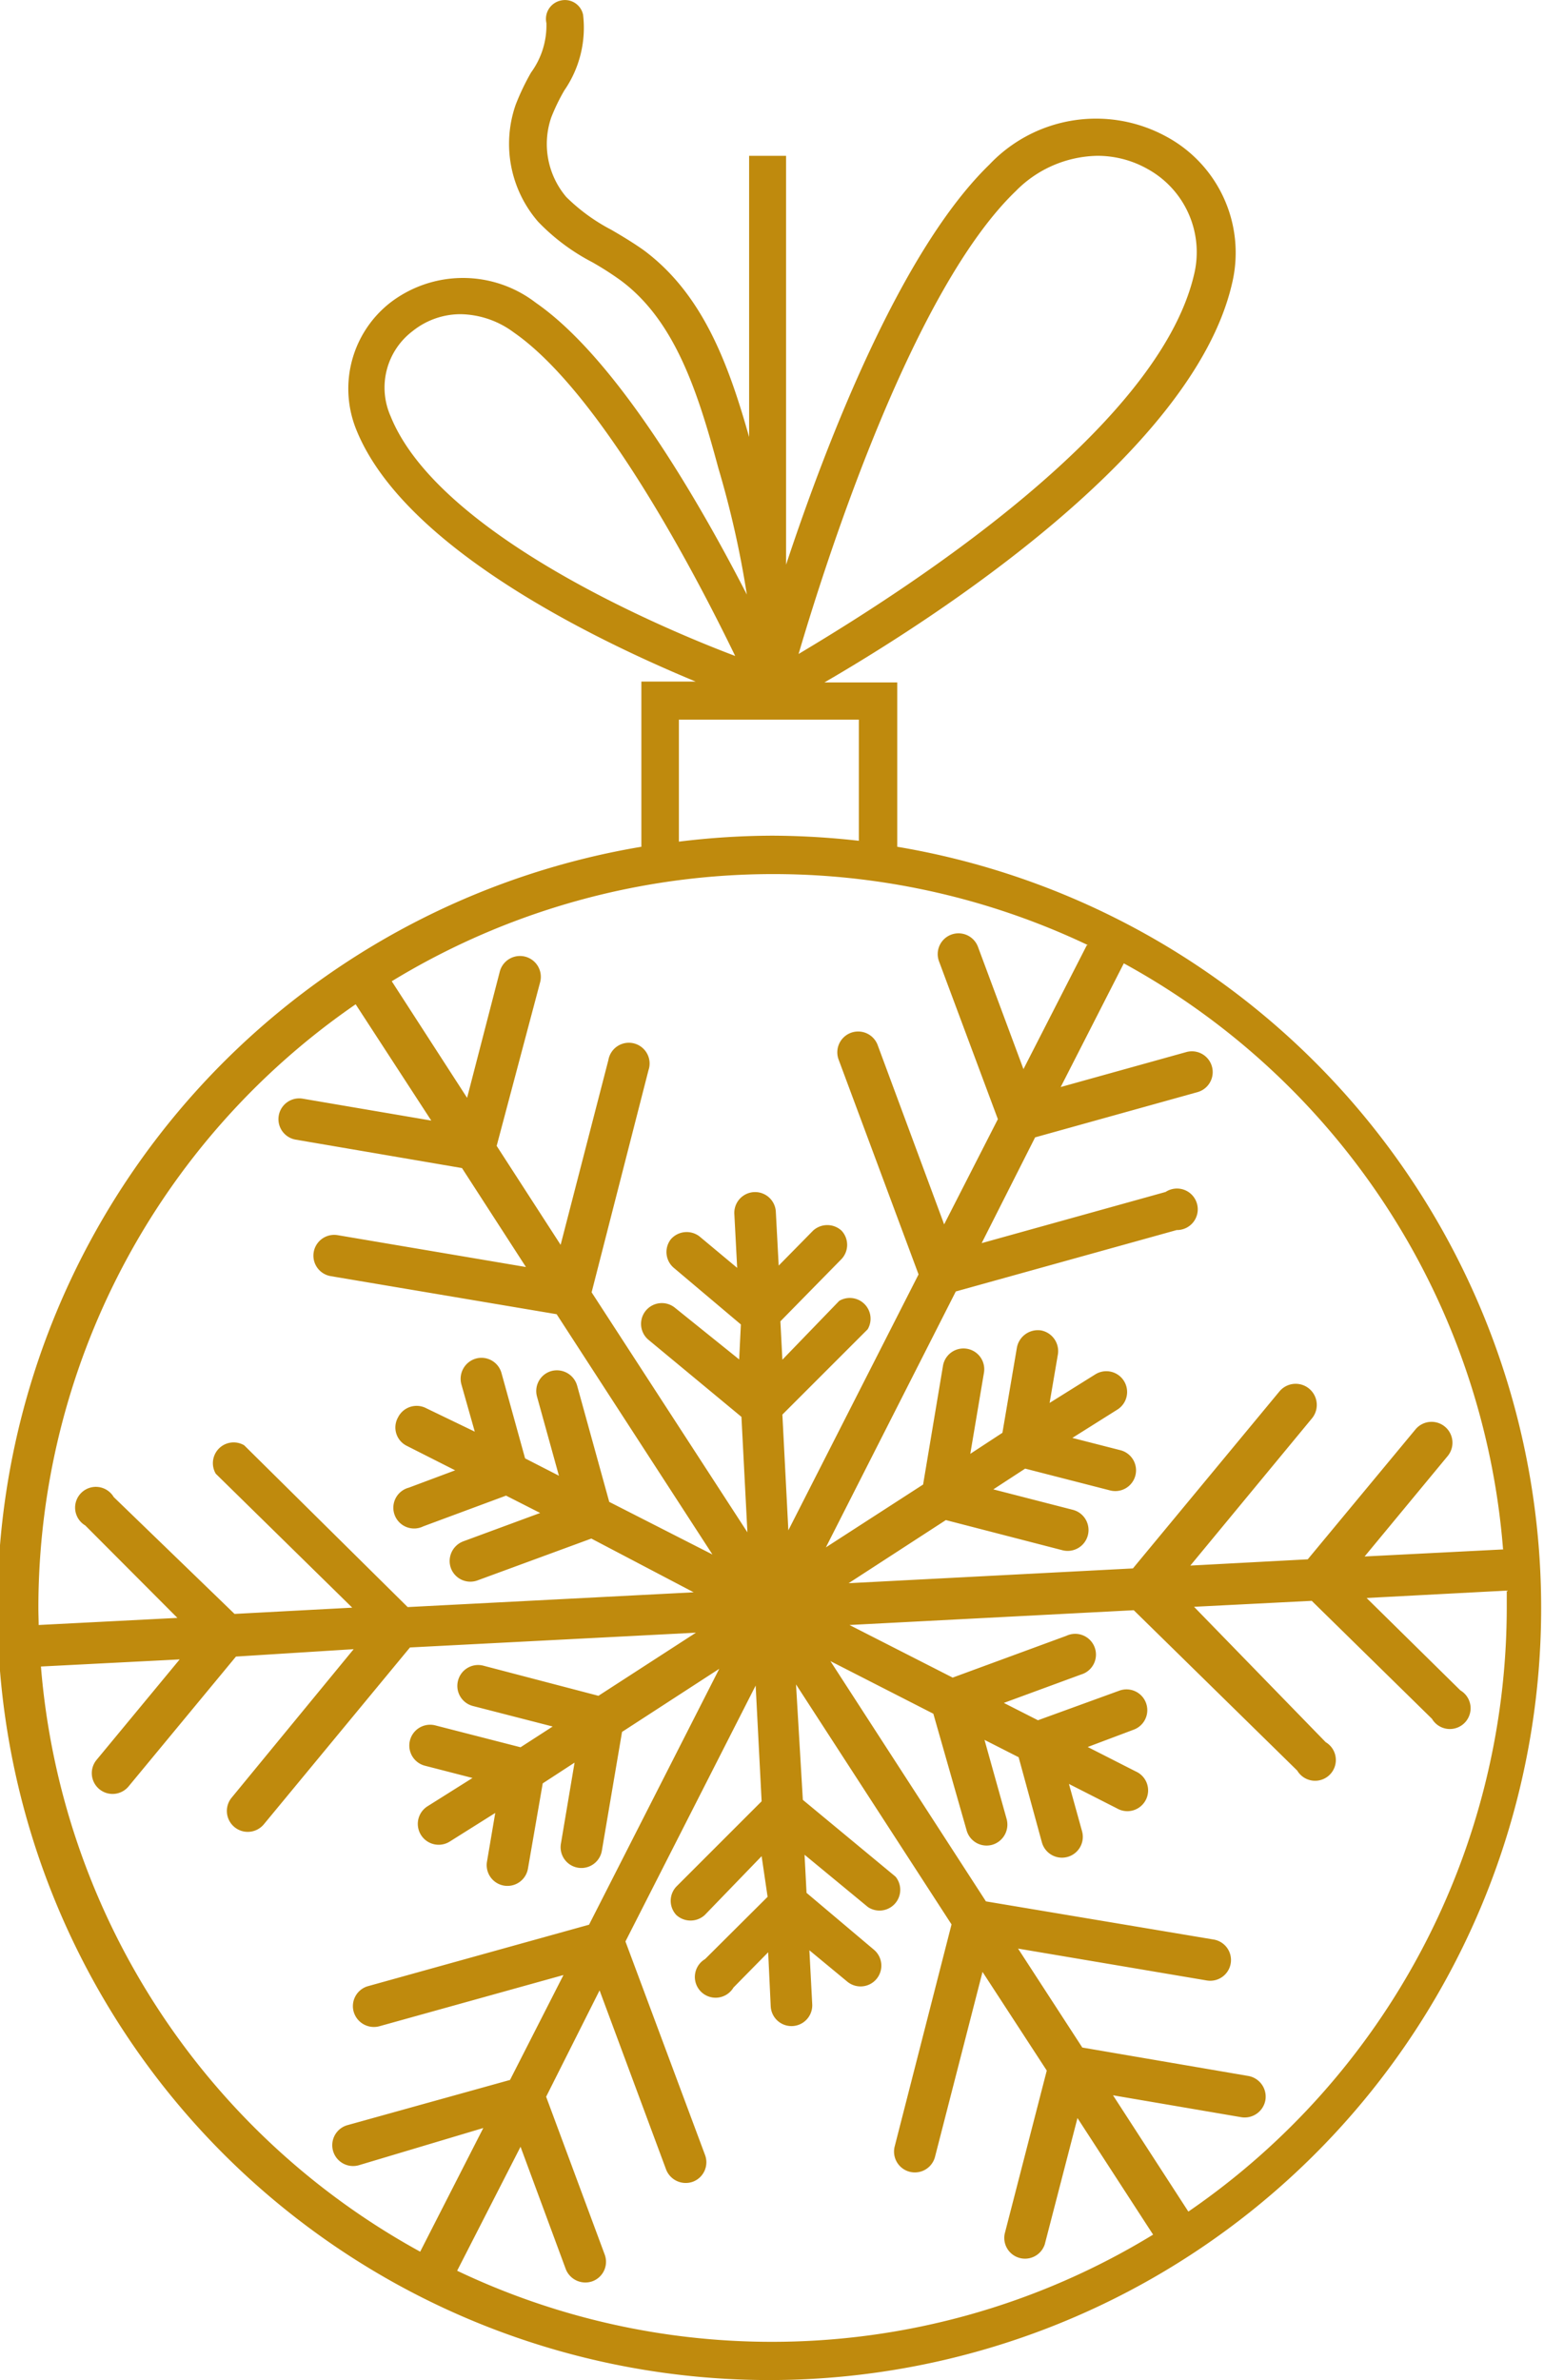 <svg id="Capa_1" data-name="Capa 1" xmlns="http://www.w3.org/2000/svg" viewBox="0 0 54.31 83.71"><defs><style>.cls-1{fill:#bf8a0d;}</style></defs><path class="cls-1" d="M22.63,8.79c-.37-.26-.75-.49-1.13-.71a6.56,6.56,0,0,1-1.58-1.15,2.88,2.88,0,0,1-.53-2.8,6.84,6.84,0,0,1,.46-.95A3.88,3.88,0,0,0,20.51.52a.65.65,0,0,0-.79-.5.66.66,0,0,0-.5.79,2.81,2.81,0,0,1-.54,1.74,8.4,8.4,0,0,0-.54,1.13,4.18,4.18,0,0,0,.79,4.12,7.31,7.31,0,0,0,1.9,1.42,10.92,10.92,0,0,1,1,.64c1.92,1.42,2.72,3.94,3.44,6.61a33.85,33.85,0,0,1,1,4.44c-1.7-3.31-4.59-8.3-7.42-10.26a4.2,4.2,0,0,0-5.13,0,3.84,3.84,0,0,0-1.18,4.48c1.66,4.09,8.26,7.32,11.93,8.84H22.56v5.81a27.15,27.15,0,1,0,9,0V24H29c3.79-2.2,12.94-8.06,14.33-14A4.64,4.64,0,0,0,41,4.79a5.16,5.16,0,0,0-6.2,1c-3.09,3-5.68,9.63-7.15,14.07V5.48H26.35v9.89C25.61,12.75,24.7,10.32,22.63,8.79Zm-8.89,5.85a2.49,2.49,0,0,1,.78-3,2.69,2.69,0,0,1,1.69-.59,3.21,3.21,0,0,1,1.86.64h0c3.06,2.12,6.39,8.49,7.79,11.38C22.66,21.86,15.34,18.6,13.74,14.64ZM1.35,56.55A25.77,25.77,0,0,1,12.51,35.32l2.66,4.09-4.52-.77a.73.73,0,1,0-.25,1.44l5.85,1,2.25,3.48-6.62-1.12a.73.73,0,1,0-.25,1.44l7.95,1.34,5.48,8.45-3.63-1.85L20.3,48.73a.74.74,0,0,0-.91-.51.73.73,0,0,0-.5.9l.77,2.78-1.19-.61-.83-3a.73.73,0,0,0-.9-.51.74.74,0,0,0-.51.91l.47,1.66L15,49.53a.73.73,0,0,0-1,.32.72.72,0,0,0,.31,1l1.7.86-1.63.61a.73.73,0,1,0,.51,1.36L17.8,52.6l1.2.61-2.71,1a.74.74,0,0,0-.43.94.73.73,0,0,0,.94.43l4-1.47L24.4,56l-10.06.52L8.59,50.83a.73.73,0,0,0-1,1l4.8,4.71-4.14.22L4,52.65a.73.73,0,1,0-1,1L6.24,56.9l-4.88.25C1.36,57,1.35,56.75,1.35,56.55Zm.09,2.06,4.88-.25L3.4,61.89a.73.73,0,1,0,1.12.94L8.3,58.26,12.44,58,8.15,63.22a.73.73,0,0,0,1.13.94l5.14-6.22,10.06-.52-3.43,2.22L17,58.58a.73.73,0,0,0-.89.53.73.73,0,0,0,.53.89l2.8.72-1.13.73-3-.77a.73.73,0,0,0-.36,1.42l1.67.43-1.59,1a.73.73,0,0,0,.8,1.23l1.59-1-.29,1.71a.73.73,0,0,0,1.44.25l.52-3,1.12-.73-.48,2.85a.73.73,0,1,0,1.44.25l.71-4.18,3.42-2.22-4.58,9-7.77,2.16a.73.73,0,0,0-.51.9.74.74,0,0,0,.91.51l6.47-1.8-1.88,3.69-5.72,1.59a.73.73,0,0,0,.4,1.41L17,74.84l-2.22,4.35A25.85,25.85,0,0,1,1.44,58.61ZM27.16,82.36a25.72,25.72,0,0,1-11.08-2.5l2.23-4.36,1.59,4.3a.74.74,0,0,0,.94.43.73.73,0,0,0,.43-.94l-2.06-5.55L21.09,70l2.34,6.3a.74.74,0,0,0,.94.43.73.73,0,0,0,.43-.94L22,68.28l4.58-9,.21,4.07-3,3a.73.73,0,0,0,0,1,.74.74,0,0,0,1,0l2-2.07L27,66.71,24.8,68.9a.73.73,0,1,0,1,1l1.22-1.24.09,1.9a.73.73,0,0,0,1.46-.07l-.1-1.9,1.33,1.1a.73.73,0,1,0,.94-1.12l-2.37-2-.07-1.34,2.23,1.84A.73.73,0,0,0,31.5,66l-3.26-2.7L28,59.24l5.47,8.44-2,7.81a.73.73,0,0,0,1.42.36l1.67-6.5,2.26,3.47-1.48,5.74a.73.73,0,0,0,1.41.37l1.15-4.44,2.66,4.1A25.69,25.69,0,0,1,27.16,82.36ZM53,56.55A25.78,25.78,0,0,1,41.8,77.78l-2.65-4.09,4.51.77a.74.74,0,0,0,.85-.6.74.74,0,0,0-.6-.85l-5.84-1-2.26-3.48,6.63,1.12a.73.73,0,1,0,.24-1.44l-8-1.34-5.47-8.45,3.62,1.85L34,64.37a.73.73,0,0,0,.9.51.74.74,0,0,0,.51-.9l-.78-2.79,1.2.61.82,3a.73.73,0,1,0,1.41-.4l-.46-1.66,1.69.86a.73.73,0,1,0,.66-1.3l-1.69-.86,1.62-.61a.73.73,0,1,0-.51-1.37L36.51,60.5l-1.2-.61,2.72-1a.73.73,0,1,0-.52-1.36l-4,1.47-3.63-1.85,10-.52,5.75,5.64a.73.73,0,1,0,1-1L42,56.51l4.14-.21,4.23,4.15a.73.73,0,1,0,1-1L48.07,56.2,53,55.94C53,56.15,53,56.35,53,56.55Zm-.09-2.06L48,54.74l2.92-3.53a.73.73,0,0,0-1.13-.94L46,54.84l-4.13.22,4.28-5.18A.73.73,0,1,0,45,48.94l-5.15,6.22-10,.52,3.42-2.22,4.1,1.06a.73.73,0,0,0,.37-1.42l-2.8-.72,1.12-.73,3,.77A.73.73,0,0,0,39.4,51l-1.68-.43,1.59-1a.73.73,0,1,0-.79-1.23l-1.6,1,.29-1.7a.74.74,0,0,0-.59-.85.75.75,0,0,0-.85.6l-.51,3-1.13.74.48-2.85a.73.73,0,1,0-1.44-.25l-.7,4.18-3.42,2.21,4.57-9,7.77-2.16A.73.73,0,1,0,41,41.92l-6.47,1.8L36.41,40l5.71-1.59A.73.73,0,1,0,41.73,37l-4.42,1.23,2.22-4.35A25.81,25.81,0,0,1,52.87,54.49ZM38.23,33.24,36,37.6l-1.6-4.3a.73.73,0,1,0-1.37.51l2.07,5.55-1.89,3.7-2.34-6.31a.73.73,0,0,0-1.37.52l2.81,7.55-4.58,9-.21-4.07,3-3a.73.73,0,0,0-1-1l-2,2.07-.07-1.35,2.15-2.19a.73.73,0,0,0,0-1,.74.74,0,0,0-1,0l-1.21,1.23-.1-1.89a.73.73,0,1,0-1.46.07l.1,1.9-1.33-1.11a.74.74,0,0,0-1,.1.73.73,0,0,0,.09,1l2.37,2L26,47.81,23.75,46a.73.73,0,1,0-.94,1.12l3.27,2.71.21,4.06-5.48-8.44,2-7.81a.73.73,0,1,0-1.41-.36l-1.68,6.5-2.25-3.48L19,34.54a.73.73,0,0,0-1.42-.37l-1.15,4.44-2.65-4.1a25.77,25.77,0,0,1,24.49-1.27ZM35.73,6.72a4.12,4.12,0,0,1,2.86-1.24,3.58,3.58,0,0,1,1.77.46A3.34,3.34,0,0,1,42,9.66C40.71,15.16,31.61,20.9,28.09,23,29.18,19.29,32.18,10.13,35.73,6.72ZM30.21,25.31v4.26a27.91,27.91,0,0,0-3.05-.18,27.38,27.38,0,0,0-3.28.21V25.31Z"/></svg>